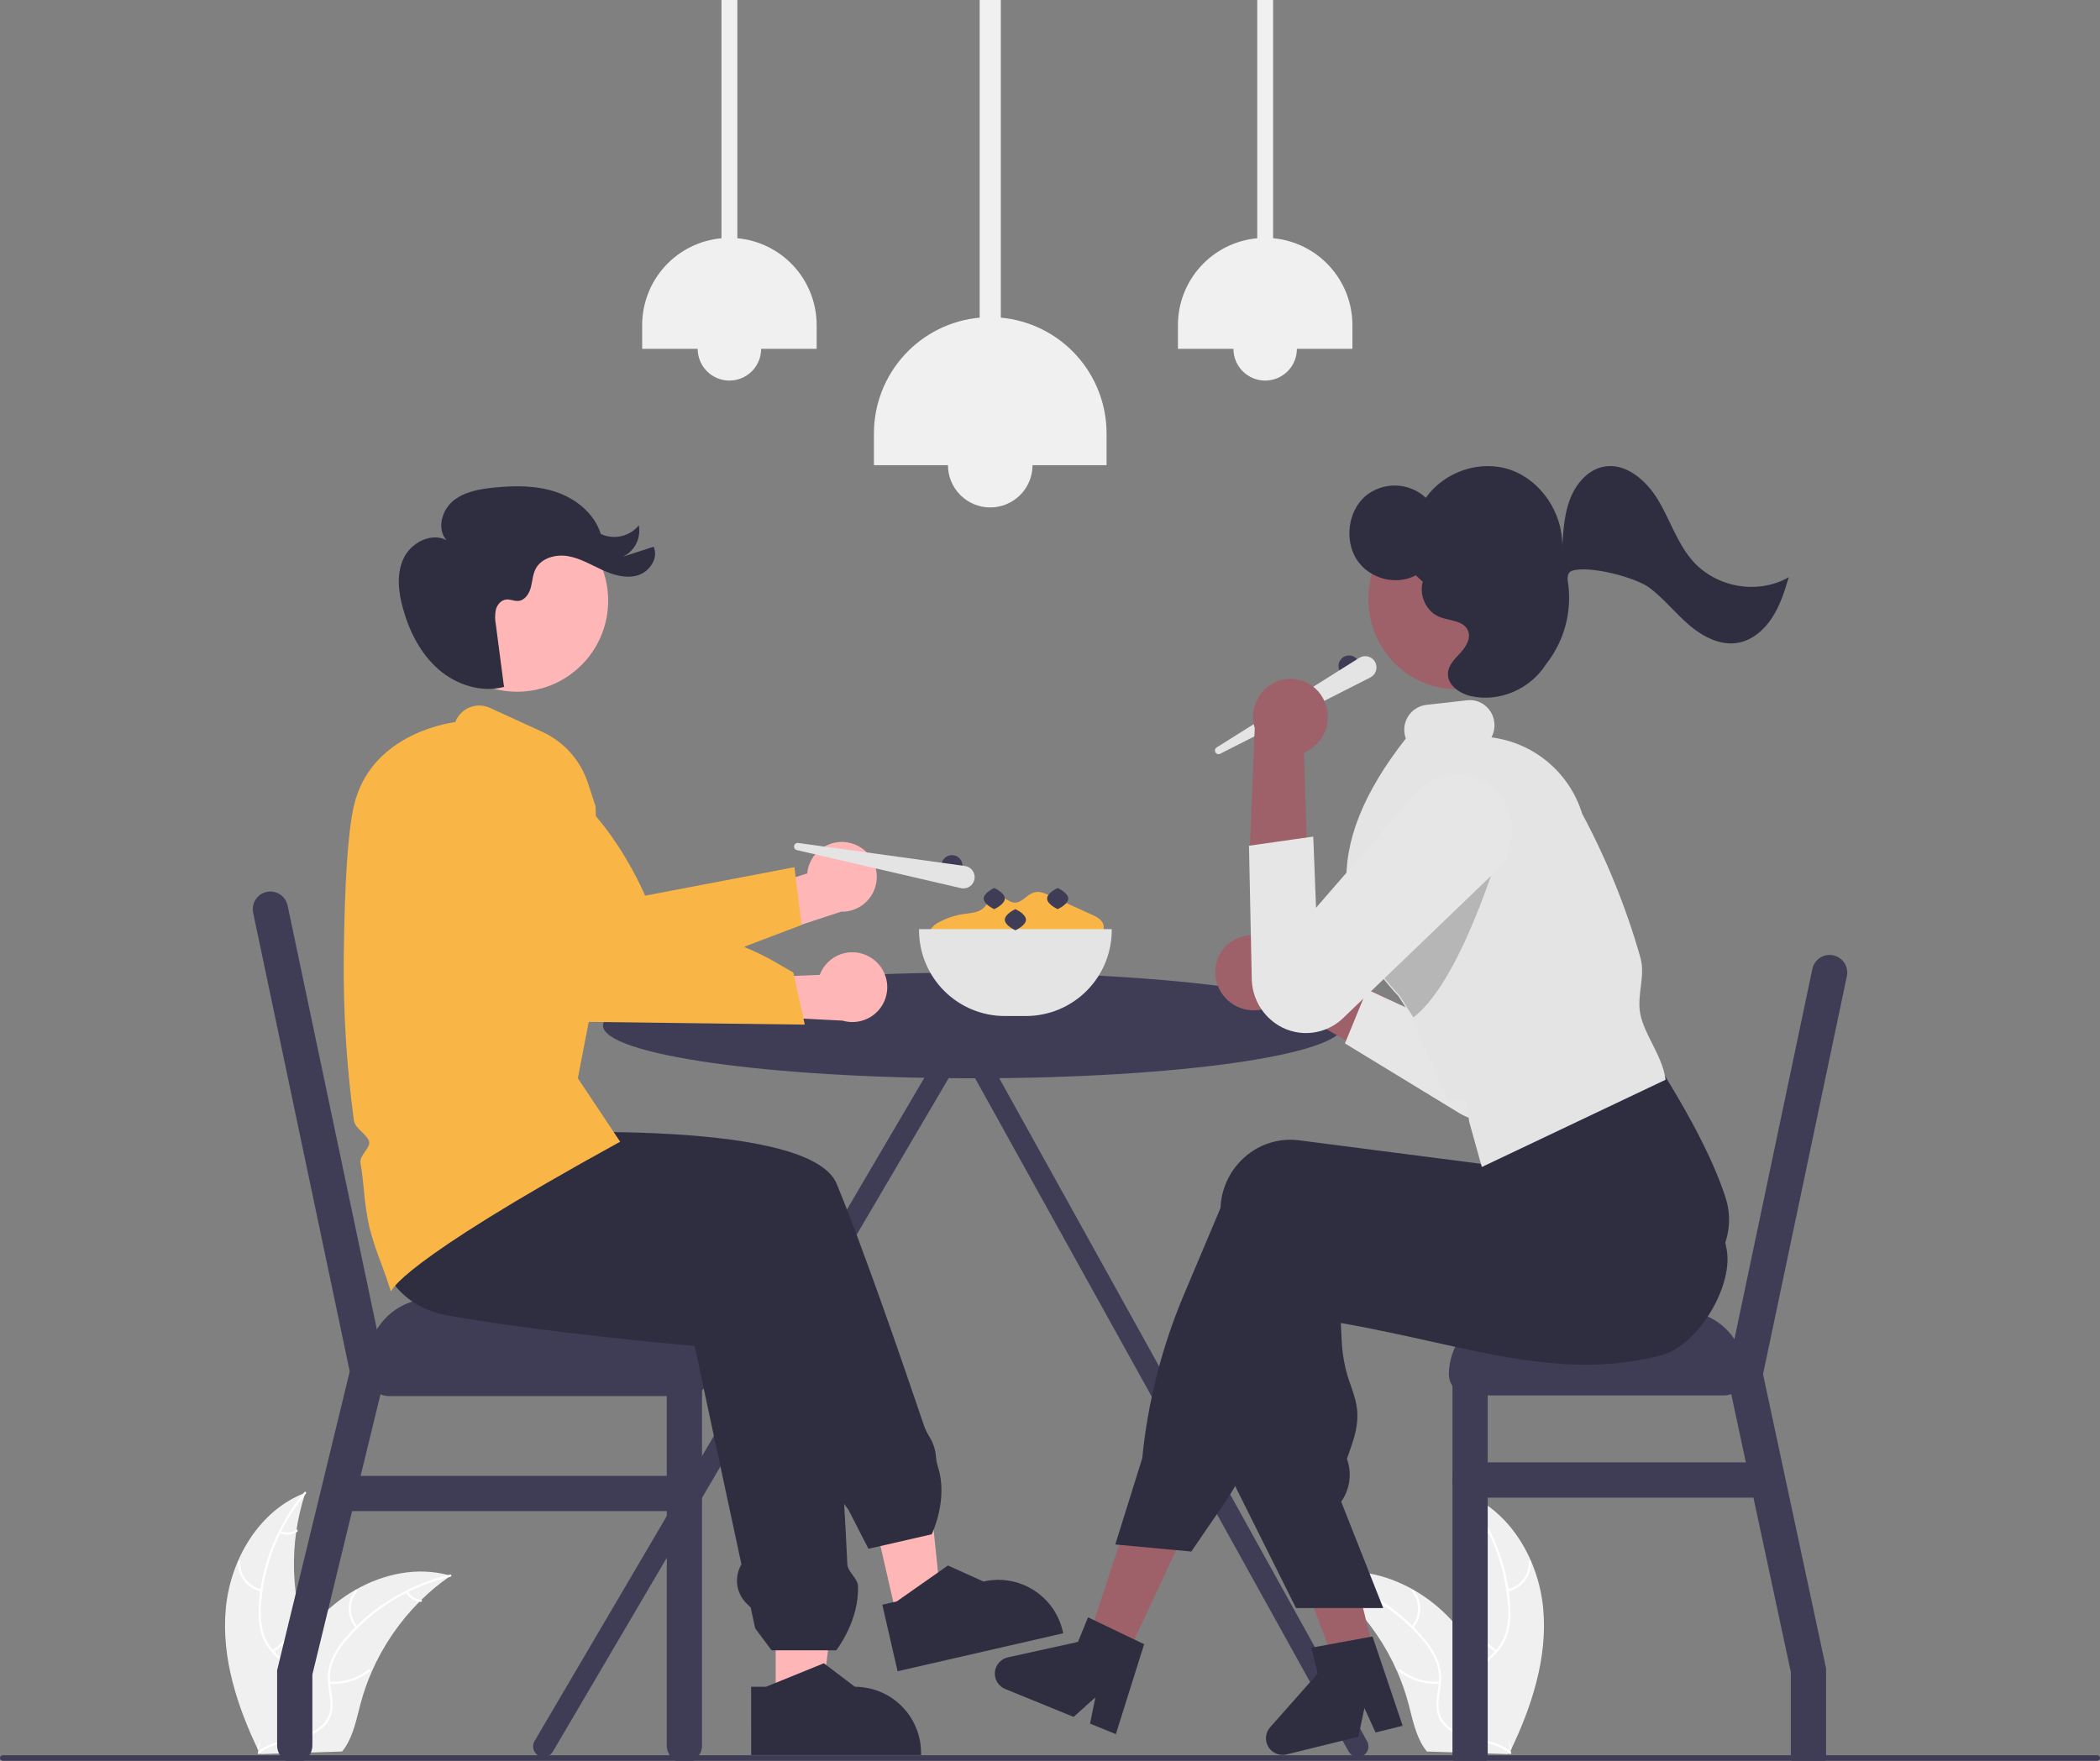 <svg width="155" height="130" viewBox="0 0 155 130" fill="none" xmlns="http://www.w3.org/2000/svg">
<rect x="0" y="0" width="155" height="130" fill="#808080" stroke="none"/>
<g clip-path="url(#clip0_30_6)">
<path d="M100.9 128.546L71.864 76.195C71.856 76.067 71.816 75.943 71.749 75.834C71.681 75.725 71.588 75.634 71.477 75.57C71.349 75.496 71.204 75.461 71.057 75.468C71.053 75.468 71.048 75.468 71.043 75.468C71.038 75.468 71.034 75.468 71.029 75.468C70.83 75.459 70.636 75.527 70.486 75.657C70.336 75.788 70.243 75.972 70.225 76.17L39.452 128.546C39.4 128.635 39.367 128.733 39.353 128.835C39.34 128.937 39.347 129.04 39.373 129.139C39.4 129.238 39.446 129.331 39.508 129.412C39.57 129.493 39.648 129.562 39.737 129.613C39.826 129.664 39.924 129.698 40.025 129.711C40.127 129.724 40.23 129.717 40.329 129.691C40.428 129.664 40.521 129.619 40.603 129.556C40.684 129.494 40.752 129.416 40.803 129.327L71.022 77.895L99.549 129.327C99.6 129.416 99.668 129.494 99.749 129.556C99.831 129.619 99.923 129.664 100.022 129.691C100.121 129.717 100.225 129.724 100.326 129.711C100.428 129.698 100.526 129.664 100.615 129.613C100.704 129.562 100.781 129.493 100.844 129.412C100.906 129.331 100.952 129.238 100.979 129.139C101.005 129.04 101.012 128.937 100.998 128.835C100.985 128.733 100.952 128.635 100.9 128.546Z" fill="#3F3D56"/>
<path d="M66.232 119.564L69.514 118.811L68.171 105.794L63.327 106.905L66.232 119.564Z" fill="#FFB6B6"/>
<path d="M68.769 113.276L64.099 114.347L62.605 111.429L62.521 111.325C61.858 110.512 61.49 109.499 61.477 108.45L57.595 98.181L57.278 98.03C57.032 97.913 56.815 97.745 56.639 97.538C56.463 97.33 56.334 97.087 56.26 96.826C56.186 96.564 56.168 96.29 56.208 96.021C56.249 95.752 56.346 95.495 56.493 95.266L56.082 94.179L44.486 94.2L44.474 94.197L30.234 90.203L31.729 81.289L35.735 83.809C37.055 83.723 59.666 82.335 61.755 87.402C63.615 91.915 66.296 99.624 68.217 105.297C68.313 105.552 68.432 105.797 68.573 106.03C68.871 106.49 69.047 107.02 69.082 107.567C69.105 107.806 69.15 108.041 69.218 108.271C70.016 110.658 68.8 113.213 68.787 113.239L68.769 113.276Z" fill="#2F2E41"/>
<path d="M65.123 118.476L66.19 118.231L69.967 115.581L72.589 116.763L72.589 116.763C73.851 116.473 75.176 116.697 76.273 117.385C77.37 118.072 78.149 119.167 78.439 120.429L78.474 120.584L66.25 123.388L65.123 118.476Z" fill="#2F2E41"/>
<path d="M16.665 118.768C16.999 115.136 19.126 111.5 22.538 110.212C21.297 113.979 21.429 118.064 22.91 121.744C23.486 123.161 24.274 124.677 23.822 126.138C23.541 127.047 22.804 127.76 21.969 128.217C21.134 128.674 20.199 128.91 19.276 129.141L19.098 129.298C17.515 126.012 16.331 122.4 16.665 118.768Z" fill="#F0F0F0"/>
<path d="M22.575 110.279C20.638 112.595 19.48 115.462 19.265 118.473C19.208 119.121 19.253 119.773 19.398 120.407C19.56 121.019 19.882 121.577 20.333 122.023C20.744 122.447 21.214 122.833 21.515 123.35C21.666 123.616 21.758 123.912 21.786 124.217C21.814 124.522 21.778 124.829 21.678 125.119C21.451 125.847 20.974 126.45 20.488 127.023C19.949 127.66 19.378 128.313 19.167 129.141C19.141 129.241 18.987 129.195 19.013 129.095C19.381 127.655 20.74 126.8 21.359 125.493C21.648 124.883 21.755 124.183 21.446 123.559C21.175 123.014 20.691 122.615 20.271 122.189C19.825 121.761 19.491 121.23 19.298 120.643C19.121 120.019 19.051 119.369 19.091 118.722C19.16 117.263 19.457 115.823 19.973 114.457C20.552 112.893 21.395 111.441 22.465 110.162C22.531 110.083 22.641 110.2 22.575 110.279L22.575 110.279Z" fill="white"/>
<path d="M19.277 117.5C18.777 117.395 18.33 117.116 18.017 116.712C17.703 116.309 17.543 115.807 17.566 115.296C17.567 115.275 17.576 115.256 17.591 115.241C17.606 115.227 17.627 115.219 17.647 115.22C17.668 115.22 17.688 115.229 17.703 115.243C17.718 115.258 17.726 115.278 17.726 115.299C17.705 115.774 17.854 116.242 18.146 116.617C18.439 116.992 18.857 117.251 19.323 117.345C19.424 117.366 19.378 117.52 19.277 117.5H19.277Z" fill="white"/>
<path d="M20.096 121.836C20.975 121.271 21.61 120.397 21.873 119.385C21.899 119.285 22.053 119.331 22.027 119.431C21.751 120.483 21.089 121.392 20.173 121.977C20.085 122.033 20.009 121.891 20.096 121.836H20.096Z" fill="white"/>
<path d="M20.706 113.041C20.892 113.121 21.094 113.155 21.295 113.138C21.497 113.122 21.691 113.055 21.86 112.945C21.947 112.888 22.023 113.03 21.937 113.086C21.749 113.207 21.535 113.28 21.312 113.299C21.09 113.318 20.866 113.282 20.661 113.195C20.641 113.188 20.624 113.174 20.614 113.156C20.604 113.137 20.601 113.115 20.607 113.095C20.613 113.075 20.627 113.057 20.645 113.047C20.664 113.037 20.686 113.035 20.706 113.041H20.706Z" fill="white"/>
<path d="M33.262 116.335C33.209 116.372 33.156 116.409 33.103 116.448C32.392 116.949 31.722 117.507 31.102 118.117C31.053 118.163 31.004 118.211 30.957 118.258C29.477 119.743 28.285 121.489 27.442 123.409C27.108 124.173 26.832 124.961 26.617 125.767C26.32 126.88 26.087 128.111 25.458 129.034C25.393 129.131 25.323 129.224 25.247 129.312L19.303 129.503C19.29 129.496 19.276 129.492 19.262 129.485L19.025 129.504C19.034 129.461 19.043 129.418 19.051 129.375C19.056 129.351 19.062 129.326 19.066 129.301C19.07 129.285 19.073 129.269 19.076 129.254C19.077 129.248 19.078 129.243 19.079 129.239C19.081 129.224 19.085 129.21 19.087 129.196C19.139 128.952 19.193 128.707 19.248 128.462C19.248 128.461 19.248 128.461 19.25 128.459C19.654 126.59 20.28 124.776 21.112 123.054C21.138 123.003 21.163 122.951 21.191 122.899C21.578 122.137 22.026 121.407 22.532 120.717C22.81 120.34 23.106 119.978 23.421 119.631C24.236 118.737 25.186 117.976 26.237 117.377C28.333 116.183 30.787 115.673 33.087 116.287C33.146 116.303 33.203 116.318 33.262 116.335Z" fill="#F0F0F0"/>
<path d="M33.251 116.411C30.311 117.094 27.66 118.686 25.675 120.961C25.24 121.444 24.883 121.991 24.617 122.585C24.378 123.171 24.299 123.811 24.39 124.438C24.464 125.024 24.607 125.616 24.536 126.209C24.496 126.513 24.391 126.804 24.23 127.065C24.069 127.325 23.855 127.548 23.601 127.72C22.981 128.164 22.238 128.359 21.504 128.524C20.69 128.708 19.842 128.885 19.174 129.419C19.093 129.484 18.998 129.354 19.079 129.29C20.24 128.361 21.84 128.497 23.121 127.827C23.719 127.514 24.226 127.019 24.355 126.335C24.467 125.736 24.32 125.127 24.241 124.534C24.143 123.923 24.196 123.298 24.395 122.713C24.629 122.108 24.965 121.547 25.387 121.055C26.32 119.931 27.424 118.961 28.659 118.18C30.062 117.281 31.61 116.629 33.234 116.251C33.334 116.228 33.351 116.388 33.251 116.411V116.411Z" fill="white"/>
<path d="M26.271 120.191C25.935 119.806 25.746 119.314 25.739 118.803C25.731 118.292 25.906 117.795 26.231 117.401C26.297 117.321 26.424 117.42 26.358 117.5C26.054 117.867 25.892 118.33 25.899 118.806C25.907 119.282 26.085 119.739 26.401 120.095C26.469 120.173 26.339 120.268 26.271 120.191V120.191Z" fill="white"/>
<path d="M24.314 124.146C25.356 124.225 26.39 123.908 27.208 123.259C27.289 123.195 27.385 123.324 27.304 123.388C26.451 124.062 25.375 124.389 24.291 124.305C24.187 124.297 24.211 124.138 24.314 124.146V124.146Z" fill="white"/>
<path d="M30.097 117.491C30.196 117.667 30.337 117.816 30.508 117.924C30.679 118.032 30.874 118.095 31.075 118.109C31.179 118.116 31.154 118.275 31.052 118.268C30.829 118.252 30.614 118.181 30.425 118.063C30.236 117.944 30.079 117.781 29.968 117.587C29.956 117.57 29.951 117.548 29.954 117.528C29.957 117.507 29.968 117.488 29.984 117.475C30.001 117.462 30.023 117.457 30.044 117.46C30.065 117.463 30.084 117.474 30.097 117.491H30.097Z" fill="white"/>
<path d="M113.904 118.768C113.571 115.136 111.443 111.5 108.031 110.212C109.272 113.979 109.14 118.064 107.66 121.744C107.083 123.161 106.295 124.677 106.747 126.138C107.029 127.047 107.766 127.76 108.6 128.217C109.435 128.674 110.37 128.91 111.293 129.141L111.471 129.298C113.055 126.012 114.238 122.4 113.904 118.768Z" fill="#F0F0F0"/>
<path d="M107.994 110.279C109.931 112.595 111.089 115.462 111.304 118.473C111.361 119.121 111.317 119.773 111.171 120.407C111.01 121.019 110.687 121.577 110.237 122.023C109.825 122.447 109.355 122.833 109.054 123.35C108.903 123.616 108.811 123.912 108.783 124.217C108.755 124.522 108.792 124.829 108.891 125.119C109.119 125.847 109.595 126.45 110.081 127.023C110.62 127.66 111.191 128.313 111.402 129.141C111.428 129.241 111.582 129.195 111.557 129.095C111.189 127.655 109.829 126.8 109.21 125.493C108.921 124.883 108.814 124.183 109.123 123.559C109.394 123.014 109.878 122.615 110.299 122.189C110.744 121.761 111.078 121.23 111.271 120.643C111.449 120.019 111.518 119.369 111.478 118.722C111.409 117.263 111.112 115.823 110.597 114.457C110.017 112.893 109.174 111.441 108.105 110.162C108.038 110.083 107.929 110.2 107.994 110.279L107.994 110.279Z" fill="white"/>
<path d="M111.292 117.5C111.792 117.395 112.239 117.116 112.553 116.712C112.866 116.309 113.026 115.807 113.004 115.296C113.003 115.275 112.993 115.256 112.978 115.241C112.963 115.227 112.943 115.219 112.922 115.22C112.901 115.22 112.881 115.229 112.866 115.243C112.852 115.258 112.843 115.278 112.843 115.299C112.865 115.774 112.716 116.242 112.423 116.617C112.13 116.992 111.713 117.251 111.246 117.345C111.145 117.366 111.191 117.52 111.292 117.5Z" fill="white"/>
<path d="M110.474 121.836C109.594 121.271 108.96 120.397 108.696 119.385C108.671 119.285 108.516 119.331 108.542 119.431C108.818 120.483 109.48 121.392 110.397 121.977C110.484 122.033 110.56 121.891 110.474 121.836H110.474Z" fill="white"/>
<path d="M109.863 113.041C109.678 113.121 109.475 113.155 109.274 113.138C109.073 113.122 108.879 113.055 108.709 112.945C108.623 112.888 108.546 113.03 108.632 113.086C108.82 113.207 109.034 113.28 109.257 113.299C109.479 113.318 109.703 113.282 109.908 113.195C109.928 113.188 109.945 113.174 109.955 113.156C109.965 113.137 109.968 113.115 109.963 113.095C109.957 113.075 109.943 113.057 109.924 113.047C109.905 113.037 109.883 113.035 109.863 113.041H109.863Z" fill="white"/>
<path d="M97.307 116.335C97.36 116.372 97.413 116.409 97.466 116.448C98.178 116.949 98.847 117.507 99.468 118.117C99.516 118.163 99.565 118.211 99.612 118.258C101.093 119.743 102.284 121.489 103.127 123.409C103.462 124.173 103.738 124.961 103.953 125.767C104.249 126.88 104.483 128.111 105.111 129.034C105.176 129.131 105.246 129.224 105.322 129.312L111.266 129.503C111.279 129.496 111.293 129.492 111.307 129.485L111.544 129.504C111.536 129.461 111.526 129.418 111.518 129.375C111.514 129.351 111.508 129.326 111.503 129.301C111.499 129.285 111.496 129.269 111.494 129.254C111.492 129.248 111.491 129.243 111.49 129.239C111.488 129.224 111.484 129.21 111.482 129.196C111.43 128.952 111.376 128.707 111.321 128.462C111.321 128.461 111.321 128.461 111.32 128.459C110.915 126.59 110.29 124.776 109.457 123.054C109.432 123.003 109.406 122.951 109.378 122.899C108.991 122.137 108.543 121.407 108.038 120.717C107.76 120.34 107.463 119.978 107.148 119.631C106.333 118.737 105.383 117.976 104.332 117.377C102.237 116.183 99.782 115.673 97.482 116.287C97.424 116.303 97.366 116.318 97.307 116.335Z" fill="#F0F0F0"/>
<path d="M97.318 116.411C100.259 117.094 102.909 118.686 104.894 120.961C105.33 121.444 105.687 121.991 105.952 122.585C106.192 123.171 106.27 123.811 106.179 124.438C106.106 125.024 105.963 125.616 106.033 126.209C106.074 126.513 106.178 126.804 106.339 127.065C106.5 127.325 106.715 127.548 106.968 127.72C107.588 128.164 108.332 128.359 109.065 128.524C109.879 128.708 110.728 128.885 111.395 129.419C111.476 129.484 111.571 129.354 111.491 129.29C110.33 128.361 108.73 128.497 107.448 127.827C106.851 127.514 106.343 127.019 106.215 126.335C106.102 125.736 106.249 125.127 106.329 124.534C106.426 123.923 106.374 123.298 106.174 122.713C105.94 122.108 105.605 121.547 105.182 121.055C104.249 119.931 103.145 118.961 101.911 118.18C100.507 117.281 98.959 116.629 97.335 116.251C97.235 116.228 97.218 116.388 97.318 116.411V116.411Z" fill="white"/>
<path d="M104.298 120.191C104.634 119.806 104.823 119.314 104.831 118.803C104.838 118.292 104.663 117.795 104.338 117.401C104.272 117.321 104.145 117.42 104.212 117.5C104.515 117.867 104.678 118.33 104.67 118.806C104.662 119.282 104.484 119.739 104.169 120.095C104.1 120.173 104.23 120.268 104.298 120.191V120.191Z" fill="white"/>
<path d="M106.255 124.146C105.213 124.225 104.18 123.908 103.361 123.259C103.28 123.195 103.184 123.324 103.265 123.388C104.119 124.062 105.195 124.389 106.279 124.305C106.382 124.297 106.358 124.138 106.255 124.146V124.146Z" fill="white"/>
<path d="M100.473 117.491C100.373 117.667 100.232 117.816 100.061 117.924C99.891 118.032 99.695 118.095 99.494 118.109C99.391 118.116 99.415 118.275 99.518 118.268C99.74 118.252 99.955 118.181 100.144 118.063C100.333 117.944 100.49 117.781 100.602 117.587C100.614 117.57 100.619 117.548 100.616 117.528C100.613 117.507 100.602 117.488 100.585 117.475C100.568 117.462 100.546 117.457 100.525 117.46C100.504 117.463 100.485 117.474 100.473 117.491H100.473Z" fill="white"/>
<path d="M155 129.794C155 129.848 154.978 129.901 154.939 129.94C154.901 129.978 154.848 130 154.794 130H0.206C0.152 130 0.099 129.978 0.061 129.94C0.022 129.901 6.10352e-05 129.849 6.10352e-05 129.794C6.10352e-05 129.739 0.022 129.687 0.061 129.648C0.099 129.609 0.152 129.587 0.206 129.587H154.794C154.848 129.588 154.901 129.609 154.939 129.648C154.978 129.687 155 129.739 155 129.794Z" fill="#3F3D56"/>
<path d="M99.574 49.951C100.005 49.951 100.354 49.602 100.354 49.171C100.354 48.74 100.005 48.39 99.574 48.39C99.143 48.39 98.793 48.74 98.793 49.171C98.793 49.602 99.143 49.951 99.574 49.951Z" fill="#3F3D56"/>
<path d="M89.801 55.182L100.323 48.572C100.418 48.512 100.524 48.472 100.635 48.455C100.746 48.437 100.86 48.442 100.969 48.47C101.078 48.497 101.18 48.546 101.27 48.614C101.359 48.683 101.434 48.768 101.489 48.866C101.545 48.964 101.58 49.072 101.592 49.184C101.605 49.295 101.594 49.408 101.562 49.516C101.53 49.624 101.476 49.724 101.404 49.81C101.331 49.896 101.243 49.967 101.142 50.018L90.065 55.648C90.004 55.68 89.932 55.686 89.866 55.666C89.8 55.646 89.744 55.602 89.71 55.542C89.676 55.482 89.667 55.411 89.684 55.344C89.7 55.277 89.742 55.219 89.801 55.182V55.182Z" fill="#E4E4E4"/>
<path d="M68.691 69.417C68.609 69.294 68.565 69.148 68.567 68.999C68.57 68.851 68.617 68.707 68.703 68.586C68.882 68.348 69.119 68.16 69.391 68.04C69.954 67.754 70.561 67.562 71.186 67.473C71.661 67.406 72.18 67.384 72.549 67.077C72.915 66.771 73.119 66.2 73.594 66.153C74.053 66.107 74.405 66.609 74.865 66.64C75.432 66.678 75.804 66.015 76.355 65.879C76.725 65.787 77.105 65.948 77.451 66.105L79.53 67.049L80.596 67.532C80.968 67.701 81.388 67.928 81.458 68.331C81.555 68.884 80.939 69.275 80.413 69.471C76.656 70.858 72.528 70.858 68.771 69.472" fill="#F9B647"/>
<path d="M71.824 79.61C86.91 79.61 99.14 77.863 99.14 75.708C99.14 73.552 86.91 71.805 71.824 71.805C56.737 71.805 44.507 73.552 44.507 75.708C44.507 77.863 56.737 79.61 71.824 79.61Z" fill="#3F3D56"/>
<path d="M127.238 99.903H108.506C107.644 99.903 106.945 100.602 106.945 101.464C106.945 102.326 107.644 103.025 108.506 103.025H127.238C128.1 103.025 128.799 102.326 128.799 101.464C128.799 100.602 128.1 99.903 127.238 99.903Z" fill="#3F3D56"/>
<path d="M136.316 72.072L130.129 101.462L131.74 108.984L134.782 123.18V129.561C134.783 129.57 134.782 129.579 134.781 129.587C134.78 129.728 134.754 129.868 134.704 130H132.259C132.209 129.868 132.184 129.728 132.182 129.587C132.181 129.579 132.18 129.57 132.181 129.561V123.454L129.42 110.569L128.861 107.968L127.781 102.926L127.468 101.465V101.464L127.777 100L128.015 98.871L133.769 71.538C133.804 71.371 133.872 71.212 133.968 71.07C134.065 70.929 134.188 70.808 134.331 70.715C134.474 70.621 134.634 70.557 134.802 70.525C134.97 70.494 135.143 70.496 135.31 70.531C135.477 70.566 135.636 70.633 135.777 70.73C135.918 70.826 136.039 70.95 136.132 71.093C136.226 71.236 136.29 71.396 136.321 71.564C136.353 71.732 136.351 71.905 136.316 72.072L136.316 72.072Z" fill="#3F3D56"/>
<path d="M109.807 101.463V129.561C109.807 129.57 109.807 129.578 109.805 129.587C109.804 129.728 109.778 129.868 109.729 130H107.283C107.234 129.868 107.208 129.728 107.207 129.587C107.206 129.578 107.205 129.57 107.205 129.561V101.463C107.205 101.118 107.342 100.788 107.586 100.544C107.83 100.3 108.161 100.163 108.506 100.163C108.851 100.163 109.182 100.3 109.426 100.544C109.67 100.788 109.807 101.118 109.807 101.463Z" fill="#3F3D56"/>
<path d="M111.628 96.781H124.116C125.358 96.781 126.549 97.274 127.427 98.152C128.305 99.031 128.799 100.222 128.799 101.464H106.945C106.945 100.222 107.439 99.031 108.317 98.152C109.195 97.274 110.386 96.781 111.628 96.781Z" fill="#3F3D56"/>
<path d="M130.36 110.569H108.506C108.161 110.569 107.83 110.432 107.586 110.188C107.342 109.944 107.205 109.614 107.205 109.269C107.205 108.924 107.342 108.593 107.586 108.349C107.83 108.105 108.161 107.968 108.506 107.968H130.36C130.705 107.968 131.035 108.105 131.279 108.349C131.523 108.593 131.66 108.924 131.66 109.269C131.66 109.614 131.523 109.944 131.279 110.188C131.035 110.432 130.705 110.569 130.36 110.569Z" fill="#3F3D56"/>
<path d="M28.708 103.072H50.751C51.613 103.072 52.312 102.373 52.312 101.511V101.038C52.312 100.176 51.613 99.477 50.751 99.477H28.708C27.846 99.477 27.147 100.176 27.147 101.038V101.511C27.147 102.373 27.846 103.072 28.708 103.072Z" fill="#3F3D56"/>
<path d="M28.481 101.295L28.082 102.94L26.618 108.962L25.987 111.563L23.056 123.631V128.867C23.056 129.124 22.98 129.375 22.837 129.587C22.725 129.759 22.572 129.901 22.391 130H21.118C20.938 129.901 20.785 129.759 20.673 129.587C20.529 129.375 20.453 129.124 20.454 128.867V123.319L23.711 109.912L25.813 101.254L18.685 67.389C18.65 67.222 18.648 67.05 18.679 66.882C18.711 66.714 18.775 66.554 18.868 66.411C18.961 66.267 19.082 66.144 19.223 66.048C19.364 65.951 19.523 65.884 19.69 65.849C19.857 65.813 20.029 65.812 20.197 65.843C20.365 65.875 20.525 65.939 20.668 66.033C20.811 66.126 20.934 66.247 21.031 66.388C21.127 66.529 21.194 66.688 21.229 66.855L27.818 98.149L28.122 99.592L28.476 101.275L28.481 101.295Z" fill="#3F3D56"/>
<path d="M51.816 101.274V128.867C51.816 129.124 51.74 129.374 51.597 129.587C51.484 129.759 51.331 129.901 51.151 130H49.876C49.697 129.9 49.545 129.759 49.432 129.587C49.289 129.374 49.213 129.124 49.214 128.867V101.274C49.214 100.929 49.351 100.599 49.595 100.355C49.839 100.111 50.17 99.974 50.515 99.974C50.86 99.974 51.191 100.111 51.434 100.355C51.678 100.599 51.816 100.929 51.816 101.274Z" fill="#3F3D56"/>
<path d="M52.312 101.274H27.147V100.565C27.147 99.95 27.268 99.341 27.503 98.773C27.739 98.205 28.084 97.688 28.519 97.254C28.953 96.819 29.47 96.474 30.038 96.238C30.606 96.003 31.215 95.882 31.83 95.882H47.629C48.871 95.882 50.062 96.375 50.94 97.254C51.818 98.132 52.312 99.323 52.312 100.565V101.274H52.312Z" fill="#3F3D56"/>
<path d="M50.514 111.563H25.349C25.005 111.563 24.674 111.426 24.43 111.182C24.186 110.938 24.049 110.607 24.049 110.262C24.049 109.917 24.186 109.586 24.43 109.342C24.674 109.098 25.005 108.961 25.349 108.961H50.514C50.859 108.961 51.19 109.098 51.434 109.342C51.678 109.586 51.815 109.917 51.815 110.262C51.815 110.607 51.678 110.938 51.434 111.182C51.19 111.426 50.859 111.563 50.514 111.563Z" fill="#3F3D56"/>
<path d="M82.855 122.91L80.121 121.602L83.876 110.174L87.911 112.104L82.855 122.91Z" fill="#9E616A"/>
<path d="M101.383 121.875L98.443 122.6L94.184 111.353L98.523 110.282L101.383 121.875Z" fill="#9E616A"/>
<path d="M90.115 73.239C90.505 73.872 91.127 74.328 91.849 74.509C92.57 74.69 93.334 74.582 93.976 74.208C94.106 74.129 94.228 74.04 94.343 73.942L102.986 78.903L102.611 73.811L94.46 69.881C94.017 69.435 93.438 69.149 92.815 69.068C92.191 68.987 91.559 69.115 91.016 69.432C90.703 69.62 90.431 69.868 90.216 70.162C90.001 70.457 89.847 70.791 89.763 71.146C89.679 71.5 89.667 71.868 89.728 72.228C89.788 72.587 89.92 72.931 90.115 73.239Z" fill="#9E616A"/>
<path d="M99.27 77.034L100.798 77.966L107.66 82.15C108.111 82.432 108.613 82.623 109.137 82.71C109.661 82.798 110.198 82.782 110.716 82.662C111.234 82.543 111.723 82.322 112.156 82.014C112.589 81.705 112.957 81.314 113.238 80.863C113.746 80.025 113.926 79.03 113.743 78.068L110.693 62.831C110.58 62.232 110.34 61.666 109.988 61.169C109.636 60.672 109.181 60.258 108.654 59.953C108.127 59.648 107.541 59.461 106.935 59.404C106.329 59.347 105.717 59.421 105.143 59.622C104.177 59.962 103.377 60.656 102.905 61.565C102.433 62.473 102.325 63.527 102.603 64.512L105.792 75.326L100.904 73.047L99.27 77.034Z" fill="#E6E6E6"/>
<path d="M95.657 118.723L90.953 109.288L90.954 109.266L91.418 91.961C91.424 91.807 91.436 91.652 91.455 91.5C91.537 90.806 91.757 90.136 92.1 89.527C92.444 88.919 92.906 88.385 93.458 87.957C93.987 87.544 94.593 87.239 95.241 87.062C95.889 86.885 96.565 86.838 97.231 86.926L110.683 88.666L111.15 86.759L111.237 86.727L124.126 82.003L124.2 82.124C125.888 84.871 127.068 90.358 127.39 91.974L127.394 91.997C127.401 92.031 127.405 92.052 127.406 92.058C128.07 94.816 125.328 99.384 122.597 100.071C116.844 101.537 111.699 100.393 105.741 99.069C103.605 98.594 101.397 98.102 98.965 97.678L99.037 99.109C99.097 100.211 99.325 101.297 99.716 102.329C100.149 103.599 100.492 104.602 99.768 106.693L99.417 107.705C99.599 108.207 99.662 108.745 99.6 109.276C99.539 109.806 99.355 110.315 99.063 110.763L98.992 110.87L102.095 118.721L95.657 118.723Z" fill="#2F2E41"/>
<path d="M87.928 114.55L82.318 114.029L84.306 107.673C84.716 103.523 85.749 99.458 87.371 95.616L90.082 89.191C90.088 89.048 90.1 88.904 90.118 88.763C90.2 88.069 90.419 87.399 90.763 86.79C91.107 86.182 91.569 85.648 92.121 85.221C92.65 84.807 93.256 84.503 93.903 84.326C94.551 84.148 95.228 84.102 95.894 84.189L109.326 85.927L109.911 81.017L122.803 79.291L122.862 79.388C125.116 83.054 126.547 85.925 127.365 88.421C127.406 88.548 127.442 88.678 127.473 88.808C128.142 91.584 126.474 94.399 123.756 95.082C116.83 96.848 108.501 96.799 97.55 94.927L92.25 107.54C91.743 108.745 91.116 109.895 90.378 110.974L87.928 114.55Z" fill="#2F2E41"/>
<path d="M107.496 50.877C111.085 50.877 113.995 47.903 113.995 44.234C113.995 40.565 111.085 37.591 107.496 37.591C103.907 37.591 100.998 40.565 100.998 44.234C100.998 47.903 103.907 50.877 107.496 50.877Z" fill="#9E616A"/>
<path d="M109.373 86.159L108.44 82.818L108.211 81.171L106.871 81.215L104.241 75.144L103.219 73.543C103.011 73.324 102.822 73.113 102.653 72.911C101.588 71.707 100.735 70.333 100.128 68.846C99.703 67.777 99.454 66.646 99.389 65.498C99.199 62.106 100.629 58.517 103.761 54.527C103.71 54.386 103.675 54.239 103.659 54.09C103.603 53.605 103.741 53.118 104.042 52.734C104.343 52.35 104.784 52.101 105.268 52.041L108.289 51.701C108.524 51.675 108.762 51.695 108.989 51.761C109.216 51.827 109.428 51.938 109.612 52.087C109.804 52.241 109.963 52.431 110.081 52.647C110.198 52.863 110.271 53.1 110.296 53.345C110.337 53.724 110.262 54.106 110.083 54.441C111.623 54.637 113.074 55.272 114.261 56.272C115.449 57.271 116.323 58.592 116.779 60.076C118.587 63.451 120.028 67.01 121.077 70.692C121.284 71.413 121.192 72.156 121.103 72.875C121.021 73.538 120.936 74.225 121.079 74.909C121.224 75.605 121.574 76.303 121.945 77.042C122.369 77.888 122.808 78.763 122.927 79.655L122.935 79.718L109.373 86.159Z" fill="#E4E4E4"/>
<path opacity="0.2" d="M100.209 68.813C100.813 70.292 101.661 71.659 102.719 72.855C102.901 73.072 103.092 73.284 103.292 73.497L104.32 75.11C108.11 72.27 111.18 61.086 111.18 61.086L106.904 60.254L100.209 68.813Z" fill="black"/>
<path d="M97.62 51.498C97.995 52.141 98.103 52.905 97.923 53.627C97.743 54.349 97.288 54.972 96.656 55.364C96.526 55.441 96.39 55.508 96.249 55.563L96.552 65.525L92.238 62.809L92.612 53.766C92.428 53.164 92.449 52.519 92.671 51.93C92.893 51.341 93.303 50.843 93.839 50.512C94.15 50.323 94.497 50.199 94.857 50.147C95.218 50.094 95.585 50.114 95.938 50.206C96.29 50.298 96.621 50.46 96.91 50.682C97.199 50.904 97.44 51.181 97.62 51.498Z" fill="#9E616A"/>
<path d="M96.931 61.765L92.187 62.44L92.391 72.264C92.403 72.965 92.593 73.651 92.945 74.257C93.297 74.863 93.798 75.37 94.4 75.728C95.136 76.161 95.993 76.343 96.842 76.246C97.69 76.15 98.484 75.781 99.105 75.194L110.305 64.421C111.093 63.673 111.564 62.652 111.622 61.567C111.681 60.483 111.321 59.417 110.618 58.59C110.269 58.177 109.842 57.84 109.361 57.596C108.88 57.352 108.354 57.207 107.816 57.17C107.278 57.134 106.738 57.205 106.228 57.381C105.718 57.557 105.249 57.834 104.848 58.194C104.737 58.293 104.632 58.398 104.532 58.508L97.137 67.016L96.931 61.765Z" fill="#E6E6E6"/>
<path d="M57.253 125.844L60.62 125.844L62.222 112.856L57.253 112.856L57.253 125.844Z" fill="#FFB6B6"/>
<path d="M38.167 51.07C41.879 51.07 44.888 48.061 44.888 44.349C44.888 40.638 41.879 37.629 38.167 37.629C34.456 37.629 31.447 40.638 31.447 44.349C31.447 48.061 34.456 51.07 38.167 51.07Z" fill="#FFB6B6"/>
<path d="M61.719 121.843H56.951L55.736 120.214L55.407 118.678L55.123 118.404C54.739 118.036 54.491 117.548 54.418 117.02C54.346 116.493 54.454 115.956 54.725 115.497L51.269 99.374C50.364 99.294 40.157 98.382 33.062 97.126C31.246 96.805 29.828 95.922 28.848 94.502C26.439 91.014 27.471 85.371 27.482 85.314L27.493 85.251L27.557 85.244L44.13 83.384L44.152 83.394C44.702 83.655 57.646 89.8 59.761 91.915C60.717 92.87 62.848 98.545 63.325 104.579C63.41 105.66 63.103 106.76 62.805 107.825C62.527 108.821 62.239 109.851 62.296 110.824C62.384 112.327 62.467 113.903 62.543 115.508C62.555 115.764 62.748 116.029 62.935 116.285C63.129 116.553 63.313 116.805 63.325 117.07C63.438 119.634 61.762 121.789 61.745 121.81L61.719 121.843Z" fill="#2F2E41"/>
<path d="M62.805 62.25C62.444 62.151 62.066 62.133 61.697 62.196C61.328 62.259 60.978 62.403 60.67 62.616C60.363 62.83 60.106 63.108 59.917 63.431C59.729 63.755 59.614 64.116 59.58 64.488L53.996 66.234L54.229 69.886L62.08 67.31C62.71 67.326 63.324 67.109 63.805 66.702C64.286 66.295 64.601 65.726 64.69 65.102C64.78 64.478 64.637 63.843 64.29 63.318C63.942 62.792 63.414 62.412 62.805 62.25V62.25Z" fill="#FFB6B6"/>
<path d="M59.162 68.293L54.989 69.873L54.882 70.08C54.626 70.576 54.183 70.951 53.651 71.121C53.12 71.291 52.542 71.243 52.045 70.987L42.665 74.537C42.665 74.537 38.476 70.345 35.493 66.604L36.51 60.351C36.745 58.901 37.246 57.506 37.986 56.236C44.103 57.578 47.614 66.128 47.614 66.128L58.637 64.025L59.162 68.293Z" fill="#F9B647"/>
<path d="M37.212 50.711C35.53 51.165 33.675 50.561 32.362 49.415C31.049 48.269 30.228 46.645 29.754 44.968C29.408 43.74 29.243 42.376 29.79 41.223C30.337 40.069 31.809 39.291 32.945 39.874C32.245 39.058 32.594 37.708 33.413 37.009C34.231 36.311 35.355 36.111 36.425 36.002C37.978 35.843 39.582 35.825 41.06 36.328C42.537 36.831 43.88 37.931 44.343 39.422C44.815 39.642 45.347 39.699 45.855 39.584C46.364 39.47 46.819 39.19 47.151 38.788C47.237 39.249 47.168 39.726 46.956 40.144C46.743 40.562 46.399 40.899 45.976 41.101L48.24 40.367C48.63 41.191 47.947 42.212 47.075 42.476C46.202 42.74 45.26 42.451 44.432 42.07C43.604 41.688 42.802 41.206 41.902 41.057C41.003 40.909 39.947 41.198 39.531 42.009C39.313 42.434 39.301 42.931 39.175 43.392C39.048 43.852 38.728 44.33 38.252 44.367C37.951 44.391 37.657 44.231 37.357 44.264C36.985 44.304 36.7 44.641 36.601 45.002C36.527 45.369 36.526 45.748 36.599 46.116L37.174 50.512" fill="#2F2E41"/>
<path d="M28.886 95.306C28.885 95.306 28.884 95.305 28.883 95.305L28.829 95.296L28.814 95.245C28.621 94.595 28.375 93.929 28.137 93.286C27.787 92.395 27.491 91.484 27.252 90.557C27.063 89.671 26.933 88.773 26.86 87.87C26.794 87.214 26.726 86.536 26.609 85.869C26.557 85.573 26.753 85.292 26.943 85.02C27.119 84.769 27.285 84.531 27.25 84.306C27.215 84.076 26.96 83.824 26.713 83.579C26.443 83.312 26.163 83.035 26.124 82.744C25.585 78.768 25.334 74.759 25.373 70.748C25.429 65.198 25.68 61.414 26.119 59.503C27.299 54.365 32.753 53.427 33.606 53.311C33.697 53.069 33.837 52.848 34.017 52.662C34.197 52.477 34.413 52.33 34.653 52.231C34.892 52.133 35.148 52.084 35.407 52.089C35.666 52.094 35.921 52.152 36.156 52.26L40.031 54.034C40.817 54.395 41.52 54.914 42.097 55.558C42.674 56.203 43.112 56.959 43.385 57.78L43.96 59.534L44.248 71.314L42.651 79.61L45.773 84.293C29.134 93.428 28.94 95.306 28.886 95.306Z" fill="#F9B647"/>
<path d="M55.441 124.535L56.536 124.535L60.81 122.797L63.101 124.535H63.102C64.396 124.535 65.638 125.049 66.553 125.965C67.469 126.88 67.983 128.122 67.983 129.416V129.575L55.442 129.575L55.441 124.535Z" fill="#2F2E41"/>
<path d="M64.203 70.656C63.88 70.466 63.52 70.35 63.148 70.315C62.775 70.28 62.399 70.327 62.047 70.453C61.694 70.579 61.373 70.78 61.107 71.043C60.841 71.306 60.636 71.625 60.506 71.976L54.66 72.204L53.873 74.927L62.183 75.352C62.787 75.531 63.436 75.482 64.007 75.215C64.578 74.948 65.03 74.48 65.279 73.901C65.528 73.323 65.556 72.672 65.358 72.074C65.16 71.476 64.749 70.972 64.203 70.656Z" fill="#FFB6B6"/>
<path d="M59.401 75.646L53.396 75.571L52.636 75.561L40.419 75.407C40.419 75.407 37.101 72.242 34.212 68.983L34.617 66.054C35.012 63.18 36.438 60.547 38.629 58.645C42.767 61.41 45.166 66.883 45.166 66.883L49.19 68.683C52.021 68.81 54.78 69.618 57.232 71.038L58.555 71.805L59.401 75.646Z" fill="#F9B647"/>
<path d="M103.528 127.414L101.53 127.908L100.708 126.109L100.26 128.221L94.961 129.529C94.707 129.592 94.439 129.571 94.198 129.471C93.956 129.371 93.752 129.197 93.617 128.973C93.482 128.749 93.421 128.488 93.445 128.227C93.468 127.966 93.575 127.72 93.748 127.524L97.259 123.557L96.788 121.65L101.305 120.817L103.528 127.414Z" fill="#2F2E41"/>
<path d="M82.361 128.031L80.456 127.254L80.85 125.316L79.245 126.759L74.191 124.697C73.949 124.598 73.745 124.424 73.608 124.201C73.472 123.978 73.41 123.717 73.432 123.456C73.455 123.195 73.56 122.949 73.732 122.752C73.905 122.555 74.135 122.419 74.391 122.362L79.564 121.222L80.306 119.404L84.448 121.39L82.361 128.031Z" fill="#2F2E41"/>
<path d="M75.726 75.013H74.165C72.487 75.012 70.877 74.344 69.691 73.157C68.504 71.97 67.836 70.361 67.835 68.683V68.596H82.057V68.683C82.055 70.361 81.387 71.97 80.2 73.157C79.013 74.344 77.404 75.012 75.726 75.013Z" fill="#E4E4E4"/>
<path d="M74.165 66.341C74.165 66.773 73.385 67.122 73.385 67.122C73.385 67.122 72.604 66.773 72.604 66.341C72.604 65.91 73.385 65.561 73.385 65.561C73.385 65.561 74.165 65.91 74.165 66.341Z" fill="#3F3D56"/>
<path d="M78.848 66.341C78.848 66.773 78.067 67.122 78.067 67.122C78.067 67.122 77.287 66.773 77.287 66.341C77.287 65.91 78.067 65.561 78.067 65.561C78.067 65.561 78.848 65.91 78.848 66.341Z" fill="#3F3D56"/>
<path d="M75.726 67.903C75.726 68.334 74.945 68.683 74.945 68.683C74.945 68.683 74.165 68.334 74.165 67.903C74.165 67.472 74.945 67.122 74.945 67.122C74.945 67.122 75.726 67.472 75.726 67.903Z" fill="#3F3D56"/>
<path d="M70.263 64.694C70.694 64.694 71.043 64.344 71.043 63.913C71.043 63.482 70.694 63.133 70.263 63.133C69.832 63.133 69.482 63.482 69.482 63.913C69.482 64.344 69.832 64.694 70.263 64.694Z" fill="#3F3D56"/>
<path d="M58.912 62.236L71.221 63.936C71.333 63.951 71.44 63.989 71.536 64.047C71.632 64.105 71.716 64.182 71.782 64.273C71.848 64.364 71.894 64.468 71.919 64.577C71.944 64.687 71.946 64.8 71.925 64.911C71.905 65.022 71.862 65.127 71.8 65.221C71.738 65.314 71.657 65.394 71.563 65.456C71.469 65.517 71.364 65.559 71.253 65.579C71.142 65.599 71.029 65.596 70.919 65.57L58.815 62.763C58.747 62.747 58.689 62.706 58.651 62.648C58.613 62.591 58.599 62.521 58.611 62.453C58.624 62.385 58.662 62.325 58.718 62.284C58.774 62.244 58.843 62.227 58.912 62.236Z" fill="#E4E4E4"/>
<path d="M73.87 23.452V0H72.309V23.452C70.176 23.646 68.193 24.631 66.749 26.213C65.305 27.794 64.504 29.858 64.504 32V34.342H69.968C69.968 35.169 70.296 35.964 70.882 36.549C71.467 37.135 72.261 37.464 73.089 37.464C73.917 37.464 74.712 37.135 75.297 36.549C75.882 35.964 76.211 35.169 76.211 34.342H81.675V32C81.674 29.858 80.874 27.794 79.43 26.213C77.986 24.631 76.003 23.646 73.87 23.452Z" fill="#F0F0F0"/>
<path d="M93.967 17.589V0H92.797V17.589C91.197 17.735 89.71 18.473 88.627 19.659C87.544 20.846 86.943 22.394 86.943 24V25.756H91.04C91.04 26.377 91.287 26.973 91.726 27.412C92.165 27.851 92.761 28.098 93.382 28.098C94.003 28.098 94.599 27.851 95.038 27.412C95.477 26.973 95.723 26.377 95.723 25.756H99.821V24C99.821 22.394 99.22 20.846 98.137 19.659C97.054 18.473 95.567 17.735 93.967 17.589Z" fill="#F0F0F0"/>
<path d="M54.423 17.589V0H53.252V17.589C51.653 17.735 50.165 18.473 49.082 19.659C47.999 20.846 47.399 22.394 47.399 24V25.756H51.496C51.496 26.377 51.743 26.973 52.182 27.412C52.621 27.851 53.217 28.098 53.838 28.098C54.459 28.098 55.054 27.851 55.493 27.412C55.932 26.973 56.179 26.377 56.179 25.756H60.277V24C60.276 22.394 59.676 20.846 58.593 19.659C57.51 18.473 56.023 17.735 54.423 17.589Z" fill="#F0F0F0"/>
<path d="M124.885 41.353C123.781 40.065 123.256 38.356 122.372 36.893C121.489 35.431 119.953 34.121 118.329 34.462C117.21 34.696 116.346 35.684 115.908 36.785C115.47 37.886 115.388 39.1 115.311 40.289C115.338 37.845 113.728 35.475 111.51 34.695C109.292 33.916 106.637 34.785 105.243 36.749C104.635 36.185 103.841 35.864 103.011 35.847C102.182 35.83 101.376 36.117 100.744 36.655C99.497 37.769 99.222 39.89 100.138 41.311C101.055 42.733 103.041 43.262 104.498 42.474L105.013 42.948C104.723 43.962 105.286 45.16 106.231 45.542C106.997 45.851 108.08 45.8 108.366 46.604C108.567 47.166 108.192 47.766 107.794 48.198C107.395 48.63 106.922 49.076 106.874 49.674C106.802 50.576 107.734 51.207 108.581 51.398C110.624 51.856 112.89 50.91 114.067 49.108C114.09 49.073 114.115 49.038 114.141 49.003C114.802 48.159 115.283 47.188 115.556 46.151C115.829 45.114 115.887 44.032 115.728 42.972C115.662 42.555 115.729 42.245 116.016 42.147C117.257 41.72 120.736 42.615 121.789 43.424C122.842 44.233 123.685 45.304 124.699 46.165C125.713 47.026 127.005 47.691 128.293 47.456C129.324 47.268 130.201 46.52 130.791 45.617C131.381 44.713 131.721 43.661 132.025 42.615C129.745 43.932 126.624 43.381 124.885 41.353Z" fill="#2F2E41"/>
</g>
<defs>
<clipPath id="clip0_30_6">
<rect width="155" height="130" fill="white"/>
</clipPath>
</defs>
</svg>
